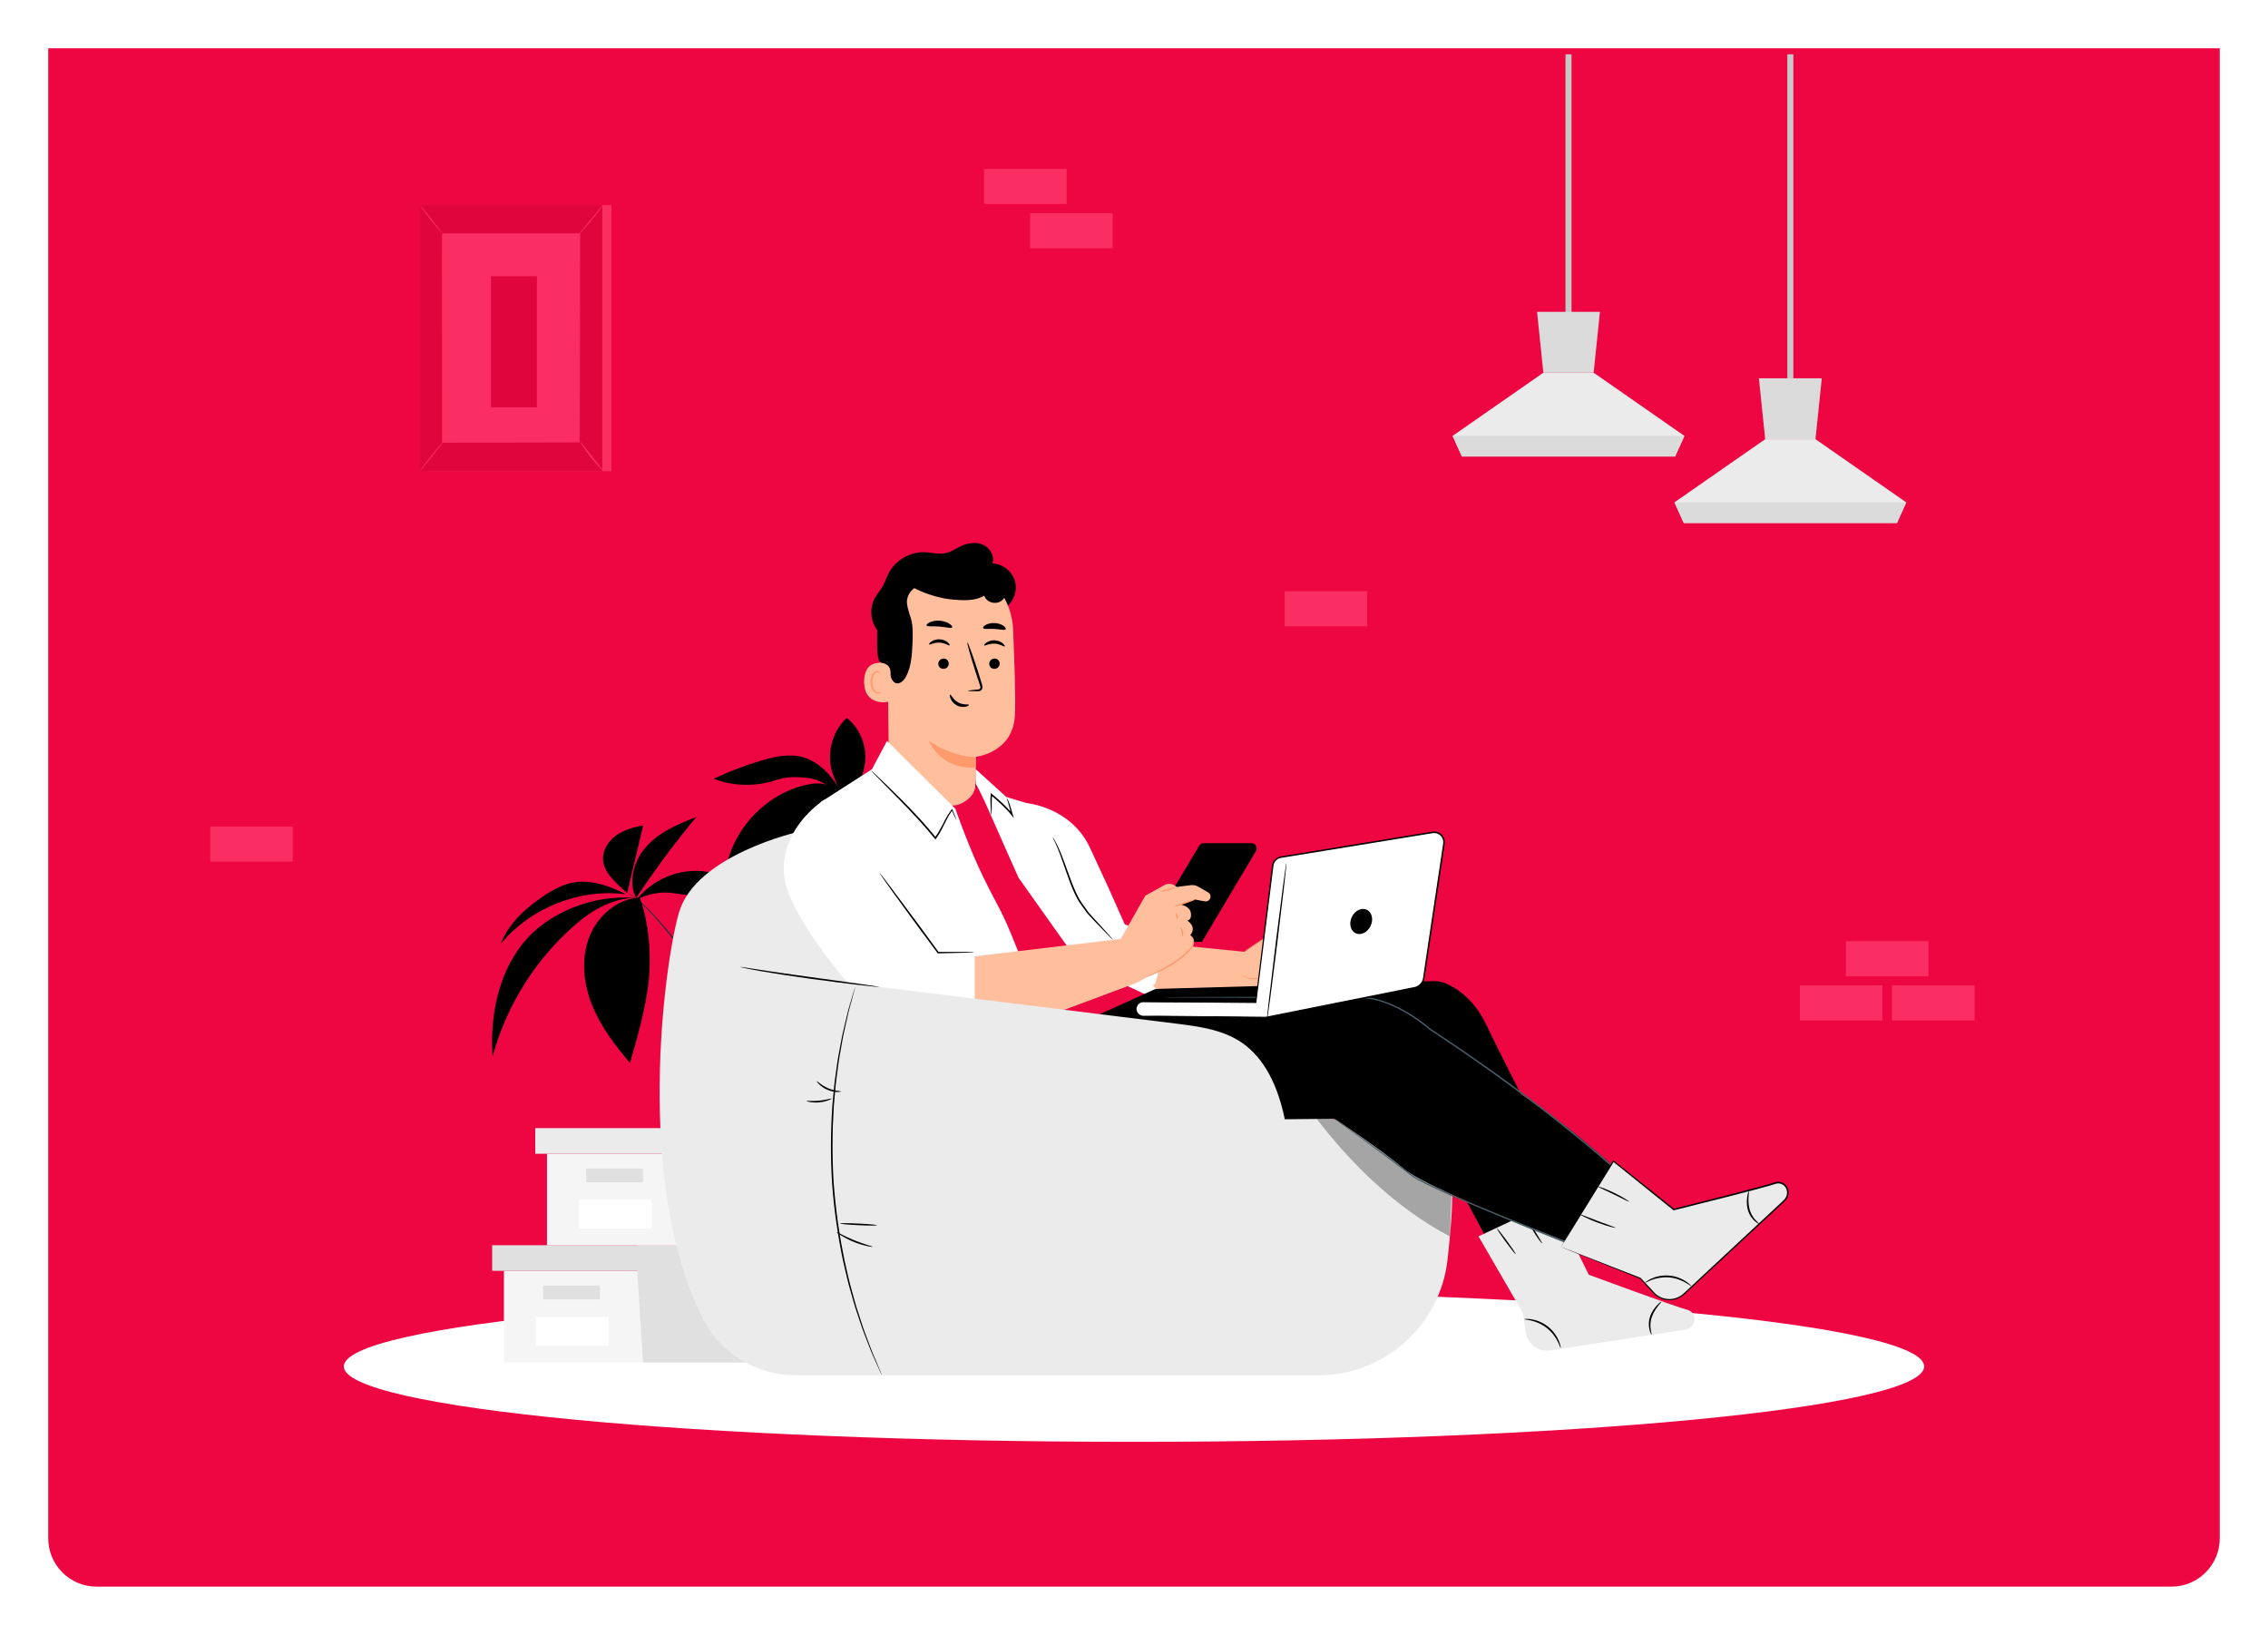 <svg width="376" height="271" viewBox="0 0 376 271" fill="none" xmlns="http://www.w3.org/2000/svg">
<g filter="url(#filter0_d_375_6797)">
<path d="M8 4H368V251C368 255.418 364.418 259 360 259H16C11.582 259 8 255.418 8 251V4Z" fill="#ED0641"/>
<path d="M319 222.5C319 229.407 260.347 235 188 235C115.653 235 57 229.402 57 222.5C57 215.598 115.653 210 188 210C260.347 210 319 215.598 319 222.5Z" fill="white"/>
<path d="M146.414 125.872C146.414 125.872 146.399 125.934 146.366 126.054C146.323 126.184 146.266 126.357 146.194 126.578C146.041 127.034 145.817 127.71 145.511 128.574C144.91 130.302 144.003 132.794 142.8 135.842C140.385 141.918 136.819 150.27 131.754 158.886C130.546 161.066 129.429 163.235 128.594 165.429C127.744 167.618 127.21 169.831 126.909 171.967C126.312 176.248 126.551 180.17 126.89 183.415C127.238 186.669 127.706 189.275 128.007 191.085C128.16 191.978 128.279 192.674 128.365 193.163C128.403 193.394 128.432 193.571 128.451 193.706C128.47 193.826 128.475 193.893 128.475 193.893C128.475 193.893 128.456 193.831 128.427 193.711C128.398 193.576 128.36 193.399 128.312 193.173C128.217 192.688 128.083 191.992 127.907 191.104C127.577 189.304 127.081 186.698 126.709 183.439C126.351 180.189 126.088 176.253 126.675 171.938C126.976 169.787 127.511 167.551 128.36 165.347C129.2 163.135 130.317 160.955 131.53 158.771C136.59 150.165 140.175 141.842 142.628 135.784C143.85 132.75 144.781 130.269 145.411 128.55C145.721 127.701 145.965 127.038 146.137 126.573C146.218 126.357 146.28 126.189 146.328 126.059C146.371 125.944 146.399 125.886 146.399 125.886L146.414 125.872Z" fill="#263238"/>
<path d="M141.812 154.658C141.812 154.658 141.764 154.759 141.659 154.936C141.535 155.133 141.377 155.392 141.177 155.709C140.757 156.381 140.131 157.336 139.358 158.517C137.811 160.883 135.606 164.104 133.391 167.8C132.289 169.653 131.315 171.458 130.489 173.133C129.663 174.808 129.009 176.359 128.489 177.669C127.983 178.984 127.591 180.064 127.348 180.813C127.229 181.168 127.128 181.451 127.052 181.672C126.98 181.869 126.942 181.97 126.933 181.97C126.923 181.97 126.947 181.859 127.004 181.658C127.071 181.432 127.152 181.139 127.257 180.779C127.472 180.016 127.835 178.931 128.327 177.602C128.828 176.277 129.467 174.712 130.284 173.027C131.1 171.343 132.074 169.523 133.176 167.666C135.401 163.96 137.63 160.754 139.215 158.411C139.998 157.264 140.637 156.323 141.1 155.647C141.315 155.339 141.487 155.09 141.621 154.898C141.74 154.73 141.807 154.643 141.816 154.648L141.812 154.658Z" fill="#263238"/>
<path d="M139.365 128.872C139.485 127.7 138.225 126.534 137.127 126.121C136.029 125.709 134.802 125.843 133.661 126.097C127.026 127.576 121.541 133.336 120.357 140.065C123.422 138.539 126.573 137.2 129.795 136.052C129.613 136.105 129.432 136.158 129.25 136.206C132.363 135.596 135.17 133.537 136.692 130.739C136.988 130.201 137.246 129.625 137.69 129.203C138.134 128.78 138.84 128.56 139.365 128.867" fill="black"/>
<path d="M146.375 125.862C149.396 123.784 153.22 122.853 156.824 123.506C160.428 124.154 163.746 126.429 165.502 129.659C167.259 132.89 167.345 137.027 165.555 140.238C163.865 136.71 162.056 133.034 158.915 130.725C158.18 130.182 157.344 129.688 156.929 128.872C156.447 127.926 156.647 126.755 156.232 125.776C155.726 124.566 154.332 124.216 153.029 124.149C151.726 124.082 147.955 125.286 146.37 125.867" fill="black"/>
<path d="M146.294 125.805C149.416 124.874 152.948 126.41 155.077 128.762C157.201 131.114 158.285 134.272 158.648 137.43C159.015 140.589 158.719 143.781 158.399 146.944C155.955 143.286 154.132 139.211 153.02 134.949C152.519 133.019 152.151 131.032 151.249 129.256C150.347 127.48 148.251 126.093 146.294 125.805Z" fill="black"/>
<path d="M139.189 128.872C141.685 127.71 143.094 125.085 143.413 122.339C143.733 119.594 142.549 116.714 140.387 115C137.9 117.275 136.945 121.096 138.058 124.283C138.587 125.795 139.547 127.307 139.189 128.867" fill="black"/>
<path d="M126.236 176.786C126.236 176.786 126.174 176.656 126.078 176.407C125.978 176.157 125.854 175.783 125.663 175.312C125.3 174.367 124.732 173.008 123.954 171.371C122.407 168.093 119.968 163.701 116.908 159.093C113.848 154.48 110.779 150.511 108.349 147.827C107.132 146.488 106.082 145.466 105.285 144.842C104.889 144.53 104.564 144.314 104.335 144.179C104.101 144.059 103.977 143.987 103.982 143.983C103.982 143.973 104.115 144.026 104.359 144.136C104.597 144.261 104.936 144.463 105.342 144.765C106.163 145.37 107.237 146.378 108.473 147.707C110.946 150.367 114.044 154.331 117.113 158.954C120.183 163.571 122.598 167.987 124.111 171.295C124.87 172.946 125.415 174.319 125.749 175.279C125.925 175.754 126.035 176.138 126.121 176.387C126.202 176.642 126.24 176.776 126.231 176.781L126.236 176.786Z" fill="#263238"/>
<path d="M135.219 205.461H118.159L115.5 185.603H138.394L135.219 205.461Z" fill="black"/>
<path d="M151.205 161.767C149.482 158.047 145.057 155.618 140.99 155.954C141.897 156.319 142.456 157.264 142.68 158.219C142.904 159.175 142.866 160.168 142.943 161.147C143.31 165.842 146.317 169.85 149.201 173.565C151.229 176.171 153.268 178.792 155.693 181.034C155.401 174.352 154.981 167.277 151.205 161.771V161.767Z" fill="black"/>
<path d="M140.985 156.002C143.568 154 146.9 153.174 150.16 153.141C153.416 153.107 156.638 153.813 159.793 154.619C161.688 155.104 163.616 155.637 165.239 156.741C166.862 157.84 168.151 159.616 168.185 161.584C165.507 158.622 161.192 158.051 157.368 156.938C154.776 156.179 152.279 155.099 149.64 154.547C147 153.995 143.324 154.648 140.985 156.006" fill="black"/>
<path d="M141.43 155.474C140.298 154.279 140.924 151.485 141.907 150.17C142.895 148.85 144.456 148.111 146.003 147.559C148.036 146.829 150.156 146.335 152.299 146.085C152.079 147.439 151.292 148.648 150.308 149.603C149.325 150.559 148.156 151.288 146.996 152.008C145.139 153.165 143.282 154.317 141.43 155.474Z" fill="black"/>
<path d="M130.808 153.871C127.577 155.296 125.071 157.956 122.655 160.552C126.235 159.674 129.677 158.244 132.828 156.314C134.078 155.546 135.319 154.692 136.751 154.37C138.183 154.048 139.787 154.687 140.985 155.685C138.961 152.685 134.045 152.45 130.808 153.871Z" fill="black"/>
<path d="M129.291 175.139C131.1 170.963 130.336 165.904 132.632 161.978C134.389 158.973 137.64 157.187 140.866 155.92C141.616 158.181 141.263 160.706 140.308 162.894C139.358 165.078 137.85 166.97 136.26 168.741C134.06 171.184 131.668 173.445 129.281 175.701" fill="black"/>
<path d="M139.444 185.603H113.93V190.072H139.444V185.603Z" fill="black"/>
<path d="M138.594 190.211C138.594 190.278 133.071 190.336 126.264 190.336C119.457 190.336 113.935 190.278 113.935 190.211C113.935 190.144 119.453 190.086 126.264 190.086C133.076 190.086 138.594 190.144 138.594 190.211Z" fill="#263238"/>
<path d="M140.54 129.049C139.647 127.489 138.745 125.925 137.575 124.561C136.406 123.198 134.931 122.051 133.217 121.542C130.916 120.865 128.448 121.403 126.152 122.089C123.47 122.891 120.844 123.899 118.31 125.094C121.622 126.361 125.379 126.429 128.735 125.281C130.492 124.681 132.196 124.758 134.038 124.969C136.282 125.224 139.089 127.312 140.544 129.049" fill="black"/>
<path d="M86.582 152.517C82.558 157.662 81.222 164.536 81.675 171.064C84.029 162.414 89.084 154.523 95.943 148.787C98.564 146.593 101.915 144.861 105.166 144.861C98.478 144.261 90.735 147.208 86.587 152.517H86.582Z" fill="black"/>
<path d="M95.919 142.182C93.675 142.345 91.628 143.488 89.775 144.769C86.935 146.728 84.276 149.2 83.04 152.43C87.985 146.454 96.053 143.248 103.724 144.217C101.28 142.993 98.645 141.98 95.919 142.182Z" fill="black"/>
<path d="M102.201 134.454C100.903 135.361 99.91 136.849 99.977 138.438C100.025 139.528 100.554 140.55 101.266 141.371C101.977 142.197 103.108 143.339 103.982 143.982C104.803 140.315 105.796 136.485 106.617 132.817C105.065 133.134 103.5 133.552 102.201 134.454Z" fill="black"/>
<path d="M109.796 134.104C108.044 135.236 106.478 136.753 105.624 138.668C104.769 140.579 104.416 142.993 105.49 144.788C108.55 140.219 111.905 135.635 115.438 131.425C113.5 132.198 111.547 132.976 109.796 134.108V134.104Z" fill="black"/>
<path d="M116.24 140.401C112.216 140.075 108.083 141.899 105.591 145.091C107.247 144.232 109.462 143.761 111.309 144.001C116.255 144.644 121.162 145.561 126.007 146.742C124.059 143.185 120.265 140.723 116.24 140.396V140.401Z" fill="black"/>
<path d="M106.058 144.784C102.273 144.99 98.955 147.923 97.633 151.499C96.311 155.075 96.764 159.131 98.191 162.664C99.623 166.196 101.958 169.278 104.44 172.163C105.686 167.862 106.932 163.542 107.481 159.097C108.029 154.652 107.614 148.979 106.058 144.779V144.784Z" fill="black"/>
<g opacity="0.3">
<path d="M86.582 152.517C82.558 157.662 81.222 164.536 81.675 171.064C84.029 162.414 89.084 154.523 95.943 148.787C98.564 146.593 101.915 144.861 105.166 144.861C98.478 144.261 90.735 147.208 86.587 152.517H86.582Z" fill="black"/>
<path d="M95.919 142.182C93.675 142.345 91.628 143.488 89.775 144.769C86.935 146.728 84.276 149.2 83.04 152.43C87.985 146.454 96.053 143.248 103.724 144.217C101.28 142.993 98.645 141.98 95.919 142.182Z" fill="black"/>
<path d="M102.201 134.454C100.903 135.361 99.91 136.849 99.977 138.438C100.025 139.528 100.554 140.55 101.266 141.371C101.977 142.197 103.108 143.339 103.982 143.982C104.803 140.315 105.796 136.485 106.617 132.817C105.065 133.134 103.5 133.552 102.201 134.454Z" fill="black"/>
<path d="M109.796 134.104C108.044 135.236 106.478 136.753 105.624 138.668C104.769 140.579 104.416 142.993 105.49 144.788C108.55 140.219 111.905 135.635 115.438 131.425C113.5 132.198 111.547 132.976 109.796 134.108V134.104Z" fill="black"/>
<path d="M116.24 140.401C112.216 140.075 108.083 141.899 105.591 145.091C107.247 144.232 109.462 143.761 111.309 144.001C116.255 144.644 121.162 145.561 126.007 146.742C124.059 143.185 120.265 140.723 116.24 140.396V140.401Z" fill="black"/>
<path d="M106.058 144.784C102.273 144.99 98.955 147.923 97.633 151.499C96.311 155.075 96.764 159.131 98.191 162.664C99.623 166.196 101.958 169.278 104.44 172.163C105.686 167.862 106.932 163.542 107.481 159.097C108.029 154.652 107.614 148.979 106.058 144.779V144.784Z" fill="black"/>
</g>
<g opacity="0.2">
<path d="M151.205 161.767C149.482 158.047 145.057 155.618 140.99 155.954C141.897 156.319 142.456 157.264 142.68 158.219C142.904 159.175 142.866 160.168 142.943 161.147C143.31 165.842 146.317 169.85 149.201 173.565C151.229 176.171 153.268 178.792 155.693 181.034C155.401 174.352 154.981 167.277 151.205 161.771V161.767Z" fill="black"/>
<path d="M140.985 156.002C143.568 154 146.9 153.174 150.16 153.141C153.416 153.107 156.638 153.813 159.793 154.619C161.688 155.104 163.616 155.637 165.239 156.741C166.862 157.84 168.151 159.616 168.185 161.584C165.507 158.622 161.192 158.051 157.368 156.938C154.776 156.179 152.279 155.099 149.64 154.547C147 153.995 143.324 154.648 140.985 156.006" fill="black"/>
<path d="M141.43 155.474C140.298 154.279 140.924 151.485 141.907 150.17C142.895 148.85 144.456 148.111 146.003 147.559C148.036 146.829 150.156 146.335 152.299 146.085C152.079 147.439 151.292 148.648 150.308 149.603C149.325 150.559 148.156 151.288 146.996 152.008C145.139 153.165 143.282 154.317 141.43 155.474Z" fill="black"/>
<path d="M130.808 153.871C127.577 155.296 125.071 157.956 122.655 160.552C126.235 159.674 129.677 158.244 132.828 156.314C134.078 155.546 135.319 154.692 136.751 154.37C138.183 154.048 139.787 154.687 140.985 155.685C138.961 152.685 134.045 152.45 130.808 153.871Z" fill="black"/>
<path d="M129.291 175.139C131.1 170.963 130.336 165.904 132.632 161.978C134.389 158.973 137.64 157.187 140.866 155.92C141.616 158.181 141.263 160.706 140.308 162.894C139.358 165.078 137.85 166.97 136.26 168.741C134.06 171.184 131.668 173.445 129.281 175.701" fill="black"/>
</g>
<path d="M83.543 206.654V221.837H105.62H129.975V206.654H83.543Z" fill="#F5F5F5"/>
<path d="M81.591 202.411V206.654H131.603V202.411H105.621H81.591Z" fill="#E0E0E0"/>
<path d="M106.599 221.837H129.974V206.654H131.602V202.411H105.62V206.261L106.599 221.837Z" fill="#E0E0E0"/>
<path d="M99.453 209.103H90.035V211.387H99.453V209.103Z" fill="#E0E0E0"/>
<path d="M100.914 214.248H88.822V219.072H100.914V214.248Z" fill="white"/>
<path d="M90.684 187.248V202.43H112.766H137.12V187.248H90.684Z" fill="#F5F5F5"/>
<path d="M88.736 183V187.248H138.743V183H112.766H88.736Z" fill="#EBEBEB"/>
<path d="M113.739 202.43H137.12V187.248H138.743V183H112.766V186.854L113.739 202.43Z" fill="#EBEBEB"/>
<path d="M106.599 189.696H97.181V191.981H106.599V189.696Z" fill="#E0E0E0"/>
<path d="M108.059 194.837H95.968V199.661H108.059V194.837Z" fill="white"/>
<path d="M168.223 92.206C167.731 90.621 166.169 89.444 164.52 89.4C164.944 88.193 164.124 86.789 162.953 86.284C161.782 85.774 160.406 86.004 159.255 86.554C158.44 86.942 157.683 87.486 156.8 87.682C155.644 87.942 154.448 87.579 153.267 87.54C150.852 87.462 148.451 88.865 147.329 91.014C146.934 91.77 146.69 92.594 146.255 93.325C145.909 93.909 145.445 94.419 145.104 95.008C144.108 96.706 144.274 99.017 145.504 100.558L162.153 96.711C163.51 97.658 165.462 97.628 166.794 96.642C168.126 95.656 168.731 93.791 168.233 92.206H168.223Z" fill="black"/>
<path d="M206.542 153.795L190.503 152.195L189.576 160.571L207.689 159.938L206.542 153.795Z" fill="#FFBF9D"/>
<path d="M218.727 158.702C218.517 158.996 218.151 159.153 217.8 159.065C217.731 159.045 217.658 159.021 217.585 158.986C217.107 158.746 217.317 157.72 217.317 157.72L214.965 156.94C214.965 156.94 211.51 158.476 210.183 159.649C208.856 160.821 206.182 159.276 206.182 159.276L206.006 153.947L211.081 150.615C211.081 150.615 210.768 150.812 211.193 150.105C211.617 149.399 212.969 149.904 212.969 149.904C213.247 149.565 214.179 149.575 214.179 149.575L218.005 150.645C218.79 150.866 219.439 151.435 219.761 152.19L220.996 155.076C220.996 155.076 221.567 157.102 221.362 157.519C221.045 158.147 220.371 157.892 220.371 157.892C220.371 157.892 219.986 159.104 219.654 159.094C219.322 159.084 218.727 158.707 218.727 158.707V158.702Z" fill="#FFBF9D"/>
<path d="M211.164 158.947C211.164 158.947 211.257 158.903 211.423 158.805C211.613 158.697 211.852 158.555 212.159 158.383C212.803 158.025 213.76 157.524 214.999 157.019H214.941C215.638 157.259 216.429 157.524 217.283 157.814L217.215 157.696C217.18 157.892 217.161 158.088 217.166 158.294C217.176 158.501 217.205 158.721 217.346 158.923C217.42 159.021 217.542 159.089 217.644 159.119C217.746 159.163 217.864 159.192 217.981 159.192C218.215 159.192 218.449 159.109 218.635 158.952C218.678 158.913 218.722 158.869 218.761 158.824L218.791 158.79L218.805 158.77V158.761H218.815C218.849 158.756 218.532 158.815 218.664 158.79L218.737 158.834C218.835 158.893 218.932 158.942 219.03 158.996C219.132 159.045 219.235 159.094 219.347 159.133C219.406 159.153 219.459 159.173 219.523 159.183C219.581 159.192 219.649 159.207 219.752 159.173C219.903 159.099 219.972 158.991 220.04 158.888C220.103 158.785 220.162 158.682 220.211 158.574C220.313 158.358 220.396 158.142 220.474 157.912L220.318 157.985C220.621 158.088 221.001 158.074 221.265 157.819C221.382 157.701 221.489 157.549 221.509 157.357C221.528 157.186 221.509 157.033 221.499 156.876C221.426 156.253 221.274 155.645 221.108 155.027V155.012C220.899 154.521 220.674 154.001 220.45 153.476C220.308 153.147 220.172 152.823 220.03 152.5C219.889 152.186 219.771 151.842 219.552 151.543C219.342 151.248 219.074 151.003 218.771 150.822C218.474 150.63 218.122 150.542 217.81 150.458C216.541 150.105 215.336 149.772 214.204 149.462H214.189H214.175C213.945 149.462 213.726 149.487 213.506 149.531C213.291 149.58 213.062 149.639 212.886 149.835L213.028 149.816C212.642 149.58 212.164 149.502 211.764 149.688C211.364 149.87 211.135 150.233 210.988 150.581L211.027 150.537C209.573 151.489 208.383 152.264 207.533 152.819C207.138 153.084 206.826 153.295 206.587 153.452C206.372 153.599 206.26 153.682 206.265 153.687C206.27 153.697 206.392 153.628 206.611 153.496C206.855 153.349 207.177 153.152 207.582 152.907C208.441 152.367 209.646 151.616 211.12 150.699L211.144 150.684L211.159 150.655C211.291 150.346 211.51 150.017 211.842 149.879C212.164 149.727 212.579 149.801 212.906 150.002L212.984 150.051L213.047 149.983C213.15 149.865 213.35 149.796 213.55 149.757C213.75 149.718 213.965 149.698 214.175 149.698H214.145C215.273 150.012 216.478 150.355 217.746 150.714C218.069 150.802 218.371 150.88 218.644 151.057C218.918 151.224 219.162 151.445 219.352 151.715C219.547 151.975 219.654 152.298 219.801 152.622C219.937 152.946 220.079 153.27 220.216 153.599C220.44 154.124 220.664 154.644 220.874 155.135V155.12C221.035 155.728 221.182 156.337 221.255 156.925C221.27 157.073 221.284 157.22 221.27 157.352C221.27 157.465 221.191 157.578 221.104 157.666C220.933 157.843 220.64 157.863 220.411 157.784L220.294 157.745L220.255 157.858C220.181 158.074 220.103 158.29 220.006 158.491C219.918 158.682 219.791 158.913 219.669 158.976C219.664 158.976 219.62 158.986 219.571 158.976C219.523 158.967 219.474 158.952 219.425 158.937C219.327 158.903 219.23 158.864 219.132 158.815C219.035 158.77 218.942 158.716 218.854 158.662L218.786 158.623C218.922 158.599 218.6 158.658 218.635 158.653L218.63 158.662L218.62 158.677L218.6 158.707C218.571 158.741 218.537 158.775 218.503 158.805C218.361 158.927 218.176 158.996 217.995 158.996C217.903 158.996 217.82 158.976 217.732 158.937C217.639 158.908 217.576 158.869 217.527 158.81C217.337 158.535 217.371 158.098 217.424 157.755L217.439 157.666L217.361 157.642C216.502 157.362 215.707 157.107 215.004 156.876L214.975 156.867L214.946 156.876C213.701 157.411 212.76 157.936 212.125 158.319C211.808 158.51 211.569 158.667 211.413 158.78C211.257 158.893 211.174 158.952 211.179 158.962L211.164 158.947Z" fill="#FF9A6C"/>
<path d="M213.413 151.391C213.399 151.415 213.833 151.67 214.604 151.965C215.37 152.259 216.488 152.578 217.781 152.711L217.668 152.603C217.703 152.804 217.742 153.02 217.79 153.236C218.112 154.663 218.737 155.851 219.284 156.631C219.557 157.019 219.806 157.313 219.986 157.509C220.172 157.701 220.279 157.799 220.294 157.784C220.328 157.755 219.937 157.318 219.435 156.528C218.937 155.738 218.356 154.57 218.044 153.177C217.995 152.966 217.956 152.76 217.922 152.558L217.903 152.46L217.805 152.45C216.536 152.328 215.434 152.048 214.663 151.798C213.887 151.553 213.433 151.356 213.413 151.391Z" fill="#FF9A6C"/>
<path d="M216.75 154.256C216.687 154.256 216.77 155.38 217.37 156.607C217.96 157.838 218.78 158.599 218.824 158.55C218.883 158.496 218.17 157.681 217.604 156.494C217.028 155.311 216.833 154.247 216.755 154.261L216.75 154.256Z" fill="#FF9A6C"/>
<path d="M205.659 157.573C205.659 157.573 205.693 157.612 205.771 157.666C205.849 157.72 205.971 157.794 206.133 157.877C206.459 158.039 206.967 158.24 207.635 158.299C208.299 158.358 209.143 158.275 209.968 157.848C210.788 157.431 211.578 156.68 212.022 155.65L211.866 155.718C212.71 156.023 213.662 156.238 214.662 156.302C215.018 156.327 215.374 156.327 215.726 156.312C216.072 156.292 216.428 156.278 216.77 156.14C216.931 156.077 217.121 155.964 217.214 155.772C217.307 155.591 217.307 155.375 217.238 155.198C217.17 155.017 217.029 154.865 216.853 154.786C216.707 154.722 216.565 154.663 216.424 154.605C215.287 154.129 214.242 153.751 213.354 153.461C212.466 153.172 211.739 152.971 211.237 152.843C210.729 152.715 210.446 152.661 210.446 152.676C210.446 152.696 210.714 152.784 211.212 152.941C211.71 153.098 212.422 153.324 213.301 153.633C214.174 153.942 215.209 154.335 216.336 154.82C216.477 154.884 216.619 154.943 216.76 155.007C216.872 155.061 216.965 155.159 217.009 155.282C217.053 155.404 217.048 155.547 216.99 155.659C216.936 155.772 216.824 155.846 216.677 155.905C216.394 156.018 216.058 156.037 215.716 156.052C215.374 156.067 215.028 156.062 214.682 156.042C213.706 155.983 212.779 155.777 211.954 155.483L211.842 155.444L211.798 155.552C211.388 156.523 210.646 157.244 209.875 157.656C209.099 158.074 208.299 158.177 207.65 158.142C207.001 158.108 206.498 157.936 206.167 157.804C205.835 157.666 205.669 157.563 205.659 157.578V157.573Z" fill="#FF9A6C"/>
<path d="M154.517 133.069C150.613 133.035 147.452 129.777 147.403 125.744L147.1 101.451C146.817 94.93 150.252 89.321 156.567 89.209L157.152 89.233C163.027 89.483 167.736 94.361 167.965 100.435C168.18 106.092 168.409 111.554 168.253 114.576C167.926 120.832 161.773 121.45 161.773 121.45C161.758 121.45 161.758 123.786 161.758 125.626C161.763 129.757 158.514 133.104 154.517 133.065V133.069Z" fill="#FFBF9D"/>
<path d="M161.768 121.499C161.768 121.499 157.943 121.568 153.985 118.751C153.985 118.751 155.693 123.54 161.754 123.231L161.768 121.494V121.499Z" fill="#FF9A6C"/>
<path d="M165.73 106.004C165.73 106.475 165.34 106.863 164.862 106.873C164.384 106.878 163.998 106.5 164.003 106.029C164.003 105.558 164.393 105.17 164.872 105.16C165.35 105.155 165.735 105.533 165.73 106.004Z" fill="black"/>
<path d="M166.565 103.148C166.453 103.261 165.819 102.731 164.887 102.692C163.959 102.643 163.257 103.109 163.159 102.987C163.11 102.933 163.227 102.727 163.535 102.516C163.837 102.305 164.345 102.108 164.926 102.138C165.506 102.167 165.984 102.408 166.253 102.643C166.531 102.884 166.619 103.099 166.565 103.148Z" fill="black"/>
<path d="M157.284 106.004C157.284 106.475 156.894 106.863 156.415 106.873C155.937 106.878 155.552 106.5 155.557 106.029C155.557 105.558 155.947 105.17 156.425 105.16C156.903 105.155 157.289 105.533 157.284 106.004Z" fill="black"/>
<path d="M157.44 102.981C157.328 103.094 156.694 102.564 155.762 102.525C154.834 102.476 154.132 102.942 154.034 102.82C153.985 102.766 154.102 102.56 154.41 102.349C154.712 102.138 155.22 101.941 155.801 101.971C156.381 102 156.859 102.241 157.128 102.476C157.406 102.717 157.494 102.932 157.44 102.981Z" fill="black"/>
<path d="M160.48 110.518C160.48 110.464 161.06 110.386 162.002 110.302C162.241 110.287 162.466 110.248 162.515 110.081C162.578 109.905 162.49 109.635 162.383 109.345C162.183 108.742 161.973 108.109 161.753 107.446C160.885 104.743 160.265 102.52 160.372 102.486C160.48 102.451 161.27 104.615 162.139 107.319C162.349 107.986 162.549 108.619 162.734 109.228C162.812 109.512 162.954 109.836 162.817 110.199C162.744 110.381 162.568 110.503 162.412 110.543C162.256 110.582 162.124 110.582 162.007 110.582C161.06 110.592 160.475 110.572 160.475 110.518H160.48Z" fill="black"/>
<path d="M157.86 99.988C157.723 100.229 156.83 99.93 155.732 99.861C154.634 99.767 153.712 99.924 153.61 99.669C153.566 99.547 153.761 99.336 154.156 99.149C154.546 98.968 155.142 98.835 155.801 98.884C156.459 98.933 157.03 99.154 157.391 99.395C157.757 99.635 157.918 99.876 157.86 99.988Z" fill="black"/>
<path d="M166.721 100.322C166.521 100.533 165.769 100.288 164.857 100.254C163.949 100.19 163.168 100.357 162.998 100.121C162.924 100.008 163.051 99.792 163.393 99.596C163.729 99.4 164.291 99.248 164.915 99.277C165.54 99.311 166.077 99.522 166.389 99.758C166.706 99.993 166.804 100.219 166.716 100.322H166.721Z" fill="black"/>
<path d="M147.408 106.107C147.305 106.058 143.299 104.659 143.26 108.943C143.221 113.226 147.388 112.382 147.398 112.26C147.408 112.137 147.408 106.107 147.408 106.107Z" fill="#FFBF9D"/>
<path d="M146.148 110.626C146.148 110.626 146.075 110.675 145.953 110.734C145.836 110.788 145.631 110.827 145.412 110.739C144.977 110.567 144.611 109.846 144.602 109.076C144.597 108.688 144.675 108.315 144.811 108.011C144.943 107.697 145.138 107.481 145.358 107.442C145.577 107.393 145.734 107.53 145.782 107.653C145.836 107.775 145.812 107.859 145.831 107.864C145.841 107.874 145.919 107.795 145.89 107.614C145.875 107.53 145.826 107.427 145.729 107.344C145.631 107.26 145.485 107.216 145.329 107.231C145.007 107.25 144.719 107.55 144.567 107.888C144.401 108.227 144.299 108.644 144.304 109.081C144.323 109.944 144.743 110.759 145.338 110.94C145.631 111.024 145.875 110.935 145.997 110.832C146.129 110.729 146.148 110.631 146.134 110.626H146.148Z" fill="#FF9A6C"/>
<path d="M150.379 95.41C150.555 94.296 151.384 93.394 152.448 93.035C153.346 92.731 154.332 92.736 155.249 93.07C157.582 93.924 161.568 95.204 162.608 94.385C164.106 93.207 164.462 92.437 164.462 92.437L165.286 93.335C165.96 92.952 163.945 90.705 162.3 89.93C159.812 88.762 156.005 88.036 153.707 88.708C150.94 89.517 148.642 90.94 147.256 93.541C145.866 96.141 145.344 99.174 145.422 102.147C145.446 103.055 145.28 105.651 146.154 105.852C146.827 106.009 147.691 106.308 147.642 107.618C147.622 108.094 147.754 108.58 148.071 108.928C148.828 109.762 149.755 108.977 150.184 108.192C151.097 106.514 151.199 104.512 151.277 102.589C151.336 101.22 151.389 99.826 151.018 98.511C151.018 98.511 150.404 96.819 150.35 95.876C150.34 95.719 150.35 95.562 150.374 95.405L150.379 95.41Z" fill="black"/>
<path d="M160.641 112.834C160.666 112.898 160.475 113.06 160.09 113.143C159.714 113.227 159.133 113.207 158.592 112.908C158.05 112.608 157.718 112.137 157.577 111.774C157.435 111.406 157.455 111.161 157.523 111.141C157.665 111.092 157.977 111.951 158.85 112.432C159.719 112.917 160.602 112.687 160.641 112.834Z" fill="black"/>
<path d="M164.949 169.997L145.128 165.615L132.407 133.874C132.407 133.874 115.383 137.672 112.572 147.235C110.142 155.503 105.126 192.048 116.529 214.574C119.462 220.369 125.434 223.966 131.9 223.966H218.62C229.57 223.966 238.773 215.693 239.988 204.751C240.476 200.34 240.817 196.15 240.749 193.422L226.823 182.671L164.944 169.997H164.949Z" fill="#EBEBEB"/>
<g opacity="0.3">
<path d="M217.961 181.037C224.06 189.055 231.492 196.263 240.373 200.963L240.793 190.08L224.392 178.343L217.961 181.037Z" fill="black"/>
</g>
<path d="M152.492 127.697C152.492 128.276 157 130.14 159.035 129.321C162.134 128.074 161.753 125.626 161.753 125.626L163.471 127.451L180.73 153.893L193.558 162.407L173.02 168.947L151.496 144.08L152.482 127.692L152.492 127.697Z" fill="#ED0641"/>
<path d="M147.051 118.82L146.598 119.674L144.548 123.516L136.023 128.982L153.556 149.934L161.558 168.952L180.735 174.987C180.735 174.987 171.61 160.876 168.775 153.668C165.94 146.46 165.652 146.793 163.066 141.509C160.592 136.45 158.382 130.052 158.382 130.052L147.056 118.815L147.051 118.82Z" fill="white"/>
<path d="M188.127 156.562L191.889 160.09L192.953 162.269L178.968 155.728L168.872 141.518C168.872 141.518 165.276 133.496 164.037 130.621C162.739 127.598 161.763 125.886 161.763 125.886L161.748 123.496L166.852 128.118L171.107 129.394L178.212 140.684L188.127 156.562Z" fill="white"/>
<path d="M183.819 143.27C183.819 143.27 182.121 139.63 180.735 136.602C177.612 129.782 170.249 129.134 170.249 129.134L178.388 151.833L188.362 158.942C188.362 158.942 191.197 159.939 191.553 158.942C191.553 158.942 193.632 151.416 193.569 151.386C193.505 151.357 186.474 149.242 186.474 149.242L183.643 142.883" fill="white"/>
<path d="M198.814 136.185L189.128 152.412L199.273 152.107L208.217 137.073C208.558 136.494 208.149 135.763 207.475 135.763H199.551C199.248 135.763 198.97 135.925 198.814 136.185Z" fill="black"/>
<path d="M161.558 154.537L185.799 151.637L189.879 144.463L193.07 142.697C193.612 142.397 194.275 142.442 194.773 142.805L195.075 143.025L197.442 142.726C197.847 142.677 198.252 142.756 198.608 142.957L200.287 143.918C200.536 144.066 200.687 144.331 200.687 144.615C200.687 145.121 200.233 145.503 199.735 145.41L198.106 145.106L195.612 145.925C195.612 145.925 197.223 146.097 197.427 147.329C197.632 148.56 196.817 148.585 196.817 148.585C196.817 148.585 198.511 149.576 197.325 151.018C197.325 151.018 198.735 151.965 197.154 153.761C196.081 154.978 188.361 158.938 188.361 158.938L161.563 168.957V154.537H161.558Z" fill="#FFBF9D"/>
<path d="M197.256 151.047C197.256 151.047 197.437 151.047 197.652 151.268C197.856 151.479 198.052 151.935 197.91 152.47C197.774 153.005 197.349 153.501 196.866 153.972C196.383 154.453 195.807 154.938 195.163 155.385C193.87 156.283 192.591 156.901 191.664 157.328C190.732 157.75 190.147 157.981 190.132 157.951C190.117 157.917 190.679 157.627 191.586 157.166C192.489 156.7 193.748 156.062 195.017 155.179C195.651 154.737 196.217 154.271 196.7 153.805C197.188 153.349 197.593 152.892 197.735 152.426C197.881 151.965 197.735 151.548 197.573 151.337C197.408 151.121 197.242 151.072 197.256 151.052V151.047Z" fill="#FF9A6C"/>
<path d="M194.983 143.089C195.003 143.158 194.461 143.364 193.773 143.55C193.085 143.737 192.514 143.835 192.495 143.766C192.475 143.697 193.017 143.491 193.705 143.305C194.393 143.118 194.964 143.02 194.983 143.089Z" fill="#FF9A6C"/>
<path d="M198.106 145.11C198.13 145.179 197.374 145.488 196.422 145.807C195.471 146.126 194.68 146.327 194.661 146.263C194.636 146.195 195.393 145.886 196.344 145.567C197.296 145.248 198.086 145.047 198.106 145.11Z" fill="#FF9A6C"/>
<path d="M195.197 148.364C195.124 148.354 195.09 148.143 195.007 147.908C194.929 147.667 194.826 147.481 194.875 147.427C194.924 147.378 195.143 147.525 195.246 147.824C195.348 148.124 195.26 148.379 195.192 148.364H195.197Z" fill="#FF9A6C"/>
<path d="M196.028 151.18C195.955 151.165 195.984 150.817 195.881 150.415C195.789 150.012 195.603 149.713 195.657 149.669C195.701 149.62 196.013 149.885 196.125 150.356C196.243 150.827 196.086 151.205 196.023 151.18H196.028Z" fill="#FF9A6C"/>
<path d="M136.706 128.545C135.901 129.036 129.045 133.742 130.046 141.455C131.046 149.168 146.222 166.607 149.388 166.94L161.563 168.952V154.531L155.727 154.198L148.056 139.105L136.711 128.541L136.706 128.545Z" fill="white"/>
<path d="M161.558 153.839C161.558 153.839 161.407 153.869 161.124 153.883C160.797 153.898 160.392 153.913 159.894 153.932C158.786 153.957 157.298 153.991 155.532 154.031H155.468L155.429 153.982C154.512 152.745 153.463 151.322 152.345 149.816C150.506 147.318 148.856 145.046 147.671 143.393C147.104 142.593 146.636 141.931 146.28 141.425C145.958 140.959 145.787 140.694 145.802 140.684C145.816 140.675 146.016 140.915 146.368 141.361C146.743 141.852 147.231 142.495 147.827 143.275C149.051 144.899 150.725 147.151 152.565 149.649C153.672 151.165 154.717 152.593 155.624 153.834L155.527 153.785C157.288 153.785 158.781 153.785 159.889 153.785C160.387 153.795 160.792 153.8 161.119 153.805C161.402 153.815 161.553 153.825 161.553 153.839H161.558Z" fill="black"/>
<path d="M158.596 131.965C158.596 131.965 158.498 131.818 158.357 131.529C158.201 131.2 158.001 130.778 157.757 130.263L157.888 130.277C157.522 130.807 157.117 131.489 156.712 132.314C156.307 133.138 155.853 134.09 155.185 135.017L155.087 135.155L154.98 135.022C154.194 134.046 153.292 133.005 152.321 131.941C150.193 129.615 148.168 127.608 146.719 126.136C146.021 125.425 145.445 124.831 145.006 124.384C144.606 123.967 144.391 123.727 144.406 123.712C144.421 123.697 144.66 123.908 145.079 124.306C145.533 124.738 146.128 125.307 146.851 125.994C148.334 127.431 150.388 129.419 152.521 131.749C153.497 132.814 154.394 133.869 155.18 134.855H154.975C155.634 133.957 156.097 133.03 156.517 132.211C156.937 131.386 157.371 130.704 157.761 130.184L157.839 130.076L157.888 130.199C158.108 130.724 158.284 131.156 158.425 131.494C158.547 131.793 158.601 131.96 158.591 131.965H158.596Z" fill="black"/>
<path d="M166.901 128.275C166.901 128.275 167.077 128.521 167.267 129.002C167.467 129.478 167.672 130.189 167.906 131.033L168.072 131.627L167.696 131.136C167.233 130.533 166.603 129.89 165.905 129.242C165.344 128.717 164.788 128.236 164.285 127.8L164.49 127.721C164.364 128.688 164.442 129.541 164.412 130.145C164.398 130.748 164.32 131.097 164.295 131.092C164.266 131.092 164.29 130.744 164.261 130.145C164.246 129.551 164.129 128.702 164.242 127.687L164.266 127.456L164.446 127.608C164.959 128.035 165.52 128.516 166.086 129.041C166.789 129.698 167.418 130.356 167.882 130.994L167.667 131.097C167.457 130.243 167.286 129.536 167.13 129.051C166.979 128.565 166.872 128.29 166.896 128.275H166.901Z" fill="black"/>
<path d="M184.531 151.788C184.531 151.788 184.312 151.612 183.955 151.253C183.565 150.856 183.063 150.341 182.457 149.723C181.828 149.06 181.081 148.319 180.262 147.402C179.886 146.921 179.554 146.391 179.164 145.871C178.759 145.336 178.451 144.723 178.149 144.095C177.568 142.824 177.129 141.577 176.734 140.444C176.338 139.311 175.992 138.285 175.675 137.441C175.353 136.597 175.065 135.92 174.84 135.469C174.616 135.017 174.474 134.777 174.494 134.762C174.504 134.757 174.548 134.811 174.621 134.924C174.694 135.037 174.816 135.194 174.933 135.42C175.192 135.861 175.509 136.528 175.855 137.372C176.202 138.216 176.568 139.232 176.973 140.361C177.383 141.489 177.827 142.73 178.398 143.982C178.695 144.6 178.993 145.203 179.378 145.714C179.774 146.239 180.106 146.779 180.462 147.25C181.228 148.128 181.994 148.923 182.594 149.59C183.175 150.233 183.658 150.773 184.034 151.185C184.37 151.567 184.546 151.783 184.536 151.793L184.531 151.788Z" fill="black"/>
<path d="M191.568 159.929L237.592 158.628C238.319 158.609 239.046 158.736 239.719 159.026C241.393 159.742 244.404 161.582 246.468 165.988C249.464 172.387 263.415 199.339 263.415 199.339L249.303 206.611L231.995 174.33L178.656 169.776L179.271 165.488L191.573 159.929H191.568Z" fill="black"/>
<path d="M245.111 200.939L252.465 213.632L252.953 216.841C253.25 218.804 255.075 220.153 257.027 219.849L279.41 216.395C280.532 216.223 281.264 215.026 280.791 213.99C280.61 213.593 280.288 213.264 279.722 213.117C277.848 212.636 263.405 207.308 263.405 207.308L257.379 195.178L245.097 200.944L245.111 200.939Z" fill="#EBEBEB"/>
<path d="M251.274 203.878C251.216 203.922 250.479 203.005 249.62 201.837C248.766 200.669 248.117 199.688 248.171 199.649C248.23 199.604 248.966 200.522 249.825 201.69C250.679 202.857 251.328 203.839 251.274 203.878Z" fill="black"/>
<path d="M255.666 202.101C255.612 202.141 254.856 201.228 254.124 199.962C253.387 198.696 252.972 197.582 253.036 197.558C253.104 197.528 253.616 198.583 254.343 199.834C255.066 201.086 255.724 202.057 255.666 202.101Z" fill="black"/>
<path d="M258.735 219.442C258.686 219.457 258.569 219 258.233 218.343C257.901 217.685 257.315 216.827 256.437 216.135C255.559 215.443 254.588 215.07 253.875 214.903C253.158 214.731 252.694 214.722 252.694 214.672C252.694 214.638 253.163 214.569 253.919 214.692C254.666 214.81 255.7 215.163 256.622 215.894C257.545 216.625 258.135 217.548 258.423 218.249C258.721 218.956 258.765 219.432 258.735 219.437V219.442Z" fill="black"/>
<path d="M273.818 217.259C273.789 217.273 273.603 216.969 273.462 216.42C273.32 215.87 273.276 215.046 273.569 214.211C273.857 213.377 274.355 212.749 274.735 212.337C275.121 211.93 275.404 211.724 275.428 211.753C275.462 211.788 275.233 212.043 274.891 212.475C274.56 212.911 274.115 213.529 273.847 214.305C273.574 215.08 273.584 215.841 273.662 216.375C273.745 216.91 273.857 217.239 273.813 217.259H273.818Z" fill="black"/>
<path d="M177.475 166.244C177.475 166.244 224.973 161.46 227.281 161.651C231.541 162.004 239.397 168.761 253.333 178.167C264.898 185.974 273.33 195.071 273.33 195.071L268.875 205.296C268.875 205.296 237.635 193.849 232.741 189.732C228.672 186.312 221.245 181.44 221.245 181.44L202.922 181.626L189.308 182.833C182.482 183.437 175.821 180.493 171.654 175.017L166.369 168.074L177.475 166.239V166.244Z" fill="black"/>
<path d="M221.025 181.298C221.025 181.298 221.103 181.342 221.245 181.44C221.396 181.543 221.606 181.69 221.884 181.881C222.45 182.284 223.28 182.863 224.348 183.623C226.49 185.159 229.633 187.367 233.488 190.301C233.732 190.483 233.961 190.694 234.22 190.851C234.478 191.013 234.742 191.18 235.005 191.346C235.571 191.631 236.137 191.94 236.733 192.225C237.333 192.504 237.943 192.789 238.572 193.083C239.202 193.363 239.846 193.648 240.505 193.942C243.14 195.09 245.994 196.287 249.039 197.534C255.124 200.021 261.96 202.725 269.333 205.576L269.167 205.649C270.456 202.367 271.812 198.908 273.208 195.36L273.237 195.507C271.475 193.702 269.597 191.773 267.694 189.825H267.703C266.405 188.697 265.005 187.495 263.58 186.302C254.47 178.672 245.282 172.151 236.957 166.666H236.952L236.943 166.656C235.674 165.557 234.308 164.61 232.912 163.805C231.516 163.005 230.072 162.348 228.603 161.921C228.233 161.823 227.862 161.739 227.496 161.651C227.125 161.592 226.754 161.538 226.388 161.479C226.017 161.46 225.651 161.44 225.285 161.42C224.914 161.42 224.548 161.42 224.182 161.42C222.723 161.42 221.299 161.42 219.923 161.416C214.409 161.406 209.578 161.396 205.581 161.386C201.59 161.371 198.438 161.357 196.271 161.352C195.198 161.342 194.373 161.337 193.807 161.332C193.534 161.332 193.324 161.322 193.173 161.322C193.031 161.322 192.958 161.313 192.958 161.313C192.958 161.313 193.031 161.308 193.173 161.303C193.324 161.303 193.534 161.298 193.807 161.293C194.373 161.293 195.203 161.283 196.271 161.273C198.438 161.263 201.59 161.254 205.577 161.239C209.573 161.229 214.409 161.219 219.918 161.21C221.294 161.21 222.719 161.209 224.178 161.205C224.544 161.205 224.91 161.205 225.28 161.205C225.656 161.224 226.032 161.244 226.408 161.263C226.783 161.322 227.159 161.376 227.54 161.435C227.91 161.528 228.291 161.607 228.662 161.71C230.155 162.137 231.614 162.799 233.024 163.604C234.434 164.414 235.81 165.361 237.104 166.479L237.089 166.469C245.423 171.945 254.626 178.466 263.746 186.106C265.176 187.298 266.571 188.505 267.874 189.644V189.649C269.777 191.602 271.651 193.525 273.413 195.336L273.476 195.399L273.442 195.483C272.046 199.03 270.685 202.485 269.397 205.767L269.348 205.885L269.231 205.841C261.858 202.985 255.026 200.267 248.946 197.759C245.906 196.508 243.052 195.301 240.422 194.143C239.763 193.849 239.124 193.559 238.489 193.275C237.865 192.98 237.25 192.691 236.65 192.406C236.05 192.122 235.479 191.803 234.918 191.518C234.644 191.346 234.381 191.175 234.112 191.008C233.844 190.841 233.624 190.635 233.38 190.453C229.545 187.504 226.412 185.277 224.29 183.717C223.231 182.946 222.411 182.348 221.85 181.94C221.577 181.739 221.372 181.587 221.225 181.479C221.084 181.376 221.016 181.317 221.016 181.317L221.025 181.298Z" fill="#455A64"/>
<path d="M258.783 202.695L271.943 207.901L274.134 210.286C275.476 211.743 277.736 211.831 279.19 210.482L295.814 195.021C296.644 194.246 296.585 192.843 295.619 192.249C295.248 192.023 294.795 191.93 294.248 192.126C292.428 192.784 277.492 196.498 277.492 196.498L267.488 188.476L258.783 202.7V202.695Z" fill="#EBEBEB"/>
<path d="M258.783 202.695C258.783 202.695 258.827 202.612 258.925 202.445C259.027 202.269 259.174 202.023 259.364 201.709C259.764 201.047 260.34 200.09 261.077 198.863C262.584 196.376 264.746 192.804 267.405 188.417L267.464 188.324L267.547 188.392C270.489 190.743 273.876 193.451 277.565 196.4L277.462 196.376C280.297 195.659 283.279 194.904 286.372 194.119C287.914 193.716 289.486 193.304 291.081 192.887C291.877 192.671 292.682 192.46 293.482 192.225C293.682 192.171 293.882 192.107 294.077 192.038C294.268 191.974 294.497 191.896 294.721 191.886C295.18 191.852 295.639 192.038 295.971 192.352C296.654 192.985 296.683 194.109 296.146 194.82C296.019 195.007 295.849 195.149 295.702 195.286L295.248 195.708C294.946 195.988 294.643 196.268 294.346 196.547C293.145 197.661 291.964 198.76 290.803 199.84C288.48 201.999 286.241 204.079 284.103 206.061C283.035 207.053 281.995 208.019 280.985 208.956C280.478 209.427 279.98 209.889 279.492 210.34C279.253 210.566 278.99 210.796 278.702 210.978C278.409 211.15 278.106 211.302 277.784 211.385C276.501 211.763 275.101 211.37 274.227 210.497C273.393 209.619 272.631 208.765 271.885 207.955L271.919 207.98C267.854 206.351 264.566 205.026 262.277 204.113C261.155 203.662 260.281 203.304 259.676 203.063C259.388 202.946 259.169 202.852 259.008 202.789C258.856 202.725 258.788 202.691 258.788 202.691C258.788 202.691 258.876 202.72 259.032 202.779C259.198 202.843 259.427 202.931 259.725 203.044C260.34 203.279 261.223 203.623 262.36 204.064C264.639 204.953 267.928 206.233 271.982 207.818H272.002L272.017 207.843C272.763 208.642 273.544 209.506 274.364 210.37C275.193 211.194 276.52 211.557 277.726 211.199C278.028 211.12 278.316 210.973 278.589 210.816C278.863 210.644 279.097 210.433 279.341 210.203C279.829 209.746 280.327 209.28 280.829 208.814C281.839 207.872 282.879 206.905 283.942 205.909C286.075 203.922 288.31 201.837 290.632 199.678C291.794 198.598 292.974 197.499 294.175 196.381C294.472 196.101 294.775 195.821 295.078 195.541C295.365 195.257 295.717 194.987 295.941 194.688C296.405 194.069 296.376 193.088 295.795 192.558C295.512 192.288 295.121 192.131 294.736 192.161C294.536 192.171 294.365 192.229 294.155 192.298C293.955 192.362 293.75 192.431 293.55 192.485C292.745 192.72 291.94 192.936 291.145 193.147C289.549 193.564 287.973 193.971 286.431 194.374C283.337 195.154 280.356 195.905 277.516 196.616L277.462 196.631L277.418 196.596C273.739 193.633 270.358 190.914 267.425 188.554L267.566 188.53C264.888 192.867 262.702 196.405 261.179 198.863C260.418 200.085 259.823 201.042 259.413 201.704C259.213 202.023 259.056 202.273 258.944 202.45C258.837 202.617 258.778 202.705 258.778 202.705L258.783 202.695Z" fill="black"/>
<path d="M280.376 209.187C280.341 209.226 279.995 208.917 279.346 208.559C278.707 208.2 277.741 207.818 276.628 207.739C275.511 207.661 274.505 207.901 273.822 208.161C273.134 208.421 272.744 208.676 272.715 208.637C272.695 208.613 273.046 208.289 273.739 207.965C274.422 207.641 275.476 207.352 276.648 207.44C277.819 207.523 278.819 207.96 279.453 208.377C280.093 208.794 280.395 209.162 280.376 209.187Z" fill="black"/>
<path d="M291.657 198.888C291.642 198.917 291.32 198.77 290.896 198.392C290.471 198.019 289.978 197.357 289.754 196.498C289.53 195.644 289.593 194.845 289.676 194.29C289.769 193.736 289.891 193.407 289.925 193.417C289.969 193.427 289.925 193.77 289.886 194.315C289.856 194.859 289.832 195.625 290.042 196.42C290.247 197.215 290.676 197.843 291.042 198.24C291.413 198.637 291.686 198.844 291.657 198.888Z" fill="black"/>
<path d="M212.949 181.302C211.93 176.44 209.846 171.469 205.723 168.731C202.595 166.656 198.725 166.14 195.002 165.679C169.062 162.47 143.118 159.261 117.178 156.057C116.48 168.393 121.731 183.741 127.083 194.859C127.913 196.586 128.879 198.348 130.47 199.403C132.412 200.688 134.896 200.679 137.218 200.62C163.397 199.948 189.591 198.829 215.619 195.949C214.155 191.204 213.964 186.165 212.945 181.307L212.949 181.302Z" fill="#EBEBEB"/>
<path d="M145.807 159.595C145.807 159.595 145.48 159.595 144.89 159.536C144.255 159.467 143.416 159.374 142.401 159.266C140.303 159.021 137.409 158.663 134.213 158.221C131.022 157.779 128.133 157.333 126.054 156.965C125.015 156.779 124.171 156.626 123.595 156.499C123.019 156.376 122.697 156.298 122.702 156.278C122.707 156.258 123.029 156.303 123.615 156.391C124.244 156.489 125.079 156.617 126.084 156.774C128.172 157.093 131.056 157.505 134.252 157.946C137.424 158.383 140.288 158.78 142.425 159.075C143.436 159.222 144.27 159.34 144.899 159.433C145.485 159.521 145.807 159.58 145.802 159.6L145.807 159.595Z" fill="black"/>
<path d="M146.207 223.961C146.207 223.961 146.178 223.912 146.124 223.809C146.071 223.691 146.002 223.544 145.91 223.357C145.719 222.94 145.456 222.356 145.119 221.606C144.948 221.223 144.758 220.801 144.553 220.34C144.358 219.873 144.163 219.353 143.948 218.804C143.528 217.695 143.001 216.449 142.552 215.026C142.318 214.319 142.069 213.573 141.811 212.803C141.557 212.028 141.352 211.203 141.103 210.364C140.591 208.681 140.196 206.846 139.747 204.923C138.946 201.056 138.283 196.753 137.951 192.205C137.658 187.651 137.722 183.299 137.985 179.354C138.166 177.386 138.307 175.512 138.585 173.775C138.712 172.907 138.805 172.063 138.951 171.258C139.103 170.458 139.244 169.688 139.381 168.952C139.625 167.48 139.981 166.17 140.244 165.017C140.386 164.443 140.503 163.903 140.635 163.412C140.776 162.926 140.908 162.48 141.02 162.078C141.254 161.292 141.435 160.674 141.567 160.233C141.63 160.036 141.679 159.879 141.713 159.757C141.747 159.649 141.767 159.595 141.772 159.595C141.772 159.595 141.767 159.654 141.737 159.762C141.708 159.884 141.664 160.046 141.615 160.247C141.498 160.689 141.332 161.312 141.118 162.102C141.006 162.504 140.888 162.951 140.752 163.442C140.63 163.932 140.518 164.472 140.386 165.051C140.137 166.209 139.795 167.514 139.566 168.986C139.434 169.722 139.298 170.488 139.156 171.287C139.015 172.087 138.932 172.931 138.805 173.8C138.541 175.532 138.405 177.401 138.234 179.364C137.985 183.294 137.927 187.636 138.219 192.175C138.551 196.714 139.205 201.002 139.991 204.859C140.43 206.777 140.82 208.613 141.318 210.291C141.557 211.135 141.757 211.954 142.006 212.729C142.255 213.505 142.499 214.245 142.728 214.952C143.162 216.38 143.675 217.626 144.08 218.74C144.29 219.294 144.475 219.815 144.665 220.281C144.865 220.747 145.046 221.174 145.212 221.556C145.529 222.312 145.778 222.906 145.958 223.328C146.036 223.519 146.1 223.671 146.144 223.789C146.183 223.892 146.202 223.951 146.197 223.951L146.207 223.961Z" fill="black"/>
<path d="M145.382 199.098C145.382 199.177 144.006 199.172 142.317 199.093C140.629 199.015 139.263 198.887 139.268 198.814C139.268 198.735 140.644 198.74 142.332 198.819C144.02 198.897 145.387 199.025 145.382 199.098Z" fill="black"/>
<path d="M144.675 202.676C144.665 202.745 143.206 202.534 141.532 201.852C139.854 201.174 138.663 200.301 138.702 200.247C138.746 200.178 139.985 200.929 141.635 201.596C143.279 202.269 144.689 202.597 144.675 202.676Z" fill="black"/>
<path d="M137.858 178.108C137.892 178.171 137.019 178.618 135.833 178.726C134.647 178.844 133.705 178.574 133.725 178.505C133.74 178.422 134.667 178.569 135.804 178.451C136.941 178.348 137.829 178.029 137.858 178.103V178.108Z" fill="black"/>
<path d="M139.414 176.93C139.434 176.999 138.365 177.161 137.179 176.645C135.989 176.145 135.364 175.262 135.423 175.227C135.481 175.168 136.164 175.924 137.287 176.39C138.399 176.876 139.414 176.842 139.414 176.925V176.93Z" fill="black"/>
<path d="M166.813 92.869C166.471 91.839 165.525 91.083 164.485 90.784C163.446 90.484 162.324 90.602 161.284 90.906L151.174 93.232C152.618 94.199 155.648 95.136 157.376 95.322C159.899 95.592 161.675 95.617 163.182 94.743C163.49 95.784 164.895 96.25 165.837 95.715C166.779 95.18 167.159 93.904 166.813 92.869Z" fill="black"/>
<path d="M267.826 199.52C267.806 199.584 266.43 199.255 264.805 198.642C263.175 198.029 261.926 197.361 261.956 197.303C261.985 197.234 263.278 197.793 264.898 198.402C266.513 199.015 267.85 199.452 267.831 199.52H267.826Z" fill="black"/>
<path d="M270.051 195.173C270.012 195.237 268.88 194.629 267.46 193.942C266.035 193.25 264.859 192.745 264.883 192.676C264.908 192.612 266.132 193.019 267.567 193.711C269.002 194.403 270.085 195.115 270.051 195.173Z" fill="black"/>
<path d="M189.518 164.384L209.905 164.634L234.517 159.732C235.313 159.575 235.923 158.932 236.045 158.123L239.392 135.837C239.558 134.738 238.606 133.795 237.518 133.972L212.359 138.089C211.642 138.207 211.09 138.781 211.003 139.507L208.197 162.171L189.557 162.083C188.923 162.083 188.405 162.598 188.405 163.236C188.405 163.864 188.903 164.374 189.523 164.389L189.518 164.384Z" fill="white"/>
<path d="M189.518 164.384C189.518 164.384 189.381 164.408 189.132 164.32C188.898 164.237 188.518 163.991 188.396 163.471C188.342 163.221 188.366 162.907 188.532 162.627C188.693 162.352 188.996 162.107 189.376 162.053C190.123 162.024 190.972 162.043 191.933 162.038C195.778 162.048 201.331 162.058 208.192 162.078L208.099 162.156C208.9 155.635 209.851 147.907 210.905 139.35C211.017 138.781 211.432 138.28 211.979 138.074C212.257 137.961 212.535 137.952 212.798 137.898L213.608 137.765C214.692 137.588 215.785 137.407 216.892 137.225C219.103 136.862 221.362 136.494 223.66 136.116C225.959 135.739 228.296 135.356 230.668 134.968C231.853 134.772 233.049 134.581 234.249 134.379C234.849 134.281 235.454 134.183 236.059 134.085L236.967 133.938C237.27 133.899 237.572 133.81 237.914 133.835C238.616 133.889 239.246 134.394 239.451 135.066C239.563 135.395 239.539 135.773 239.48 136.082L239.339 137.034C239.148 138.305 238.958 139.561 238.772 140.812C238.397 143.315 238.026 145.778 237.66 148.197C237.294 150.616 236.938 152.991 236.586 155.311C236.499 155.89 236.411 156.469 236.328 157.043C236.284 157.328 236.24 157.618 236.196 157.902C236.162 158.177 236.103 158.501 235.962 158.766C235.689 159.31 235.166 159.718 234.581 159.84C234.03 159.953 233.478 160.061 232.932 160.169C224.202 161.896 216.39 163.442 209.924 164.722H209.915H209.905C203.576 164.629 198.487 164.551 194.964 164.497C193.212 164.467 191.855 164.443 190.923 164.423C190.469 164.413 190.118 164.403 189.874 164.399C189.64 164.394 189.518 164.384 189.518 164.384C189.518 164.384 189.64 164.379 189.874 164.374C190.118 164.374 190.465 164.374 190.923 164.374C191.855 164.379 193.212 164.389 194.964 164.399C198.487 164.433 203.576 164.482 209.905 164.541H209.885C216.346 163.246 224.153 161.68 232.883 159.933C233.429 159.826 233.976 159.713 234.527 159.605C235.044 159.497 235.508 159.139 235.747 158.653C235.874 158.408 235.923 158.152 235.957 157.863C236.001 157.578 236.045 157.294 236.084 157.004C236.172 156.43 236.255 155.851 236.342 155.272C236.689 152.951 237.045 150.576 237.406 148.157C237.767 145.738 238.138 143.275 238.514 140.773C238.699 139.522 238.89 138.261 239.08 136.995L239.221 136.043C239.28 135.719 239.295 135.434 239.202 135.145C239.031 134.571 238.489 134.134 237.889 134.09C237.611 134.065 237.309 134.149 237.006 134.188L236.098 134.335C235.493 134.433 234.888 134.532 234.288 134.63C233.088 134.826 231.892 135.022 230.707 135.214C228.335 135.601 225.998 135.984 223.699 136.357C221.401 136.73 219.142 137.098 216.931 137.461C215.824 137.642 214.731 137.819 213.648 137.996L212.837 138.128C212.569 138.182 212.291 138.197 212.067 138.29C211.593 138.472 211.232 138.903 211.135 139.394C210.066 147.942 209.095 155.66 208.28 162.176L208.27 162.259H208.187C201.327 162.21 195.778 162.166 191.928 162.137C190.972 162.137 190.108 162.107 189.386 162.127C189.03 162.171 188.742 162.397 188.586 162.657C188.43 162.917 188.401 163.211 188.444 163.456C188.547 163.957 188.908 164.207 189.137 164.296C189.376 164.389 189.518 164.374 189.513 164.384H189.518Z" fill="black"/>
<path d="M213.274 139.005C213.342 139.015 212.669 144.932 211.766 152.219C210.864 159.51 210.078 165.413 210.005 165.403C209.936 165.393 210.61 159.476 211.513 152.184C212.415 144.893 213.201 138.99 213.274 139V139.005Z" fill="black"/>
<path d="M224.11 148C223.598 149.075 223.881 150.282 224.739 150.694C225.598 151.106 226.711 150.571 227.223 149.497C227.735 148.422 227.452 147.215 226.594 146.803C225.735 146.391 224.622 146.926 224.11 148Z" fill="black"/>
<path d="M296.812 60.645V5" stroke="#C7C7C7" stroke-miterlimit="10"/>
<path d="M277.595 79.272L279.142 82.688H314.487L316.028 79.272L300.98 68.799H292.644L277.595 79.272Z" fill="#EBEBEB"/>
<path d="M291.599 58.711L292.644 68.799H300.98L302.024 58.711H291.599Z" fill="#DBDBDB"/>
<path d="M277.6 79.277L279.147 82.693H314.492L316.033 79.277H277.6Z" fill="#DBDBDB"/>
<path d="M260.033 49.626V5" stroke="#C7C7C7" stroke-miterlimit="10"/>
<path d="M240.817 68.253L242.363 71.669H277.709L279.25 68.253L264.202 57.78H255.866L240.817 68.253Z" fill="#EBEBEB"/>
<path d="M254.821 47.687L255.865 57.78H264.201L265.246 47.687H254.821Z" fill="#DBDBDB"/>
<path d="M240.817 68.253L242.363 71.669H277.709L279.25 68.253H240.817Z" fill="#DBDBDB"/>
<path d="M176.831 24H163.138V29.819H176.831V24Z" fill="#FA2E62"/>
<path d="M184.47 31.337H170.776V37.156H184.47V31.337Z" fill="#FA2E62"/>
<path d="M48.544 133H34.851V138.819H48.544V133Z" fill="#FA2E62"/>
<path d="M226.666 94H212.973V99.819H226.666V94Z" fill="#FA2E62"/>
<path d="M319.719 152H306.025V157.819H319.719V152Z" fill="#FA2E62"/>
<path d="M312.08 159.337H298.387V165.156H312.08V159.337Z" fill="#FA2E62"/>
<path d="M327.356 159.337H313.662V165.156H327.356V159.337Z" fill="#FA2E62"/>
<path d="M101.369 30H71.114V74.098H101.369V30Z" fill="#FA2E62"/>
<path d="M99.856 30H69.602V74.098H99.856V30Z" fill="#E0063D"/>
<path d="M96.094 34.777H73.358V69.323H96.094V34.777Z" fill="#FA2E62"/>
<path d="M96.099 69.322C96.099 69.322 96.099 69.265 96.099 69.154C96.099 69.039 96.099 68.876 96.099 68.665C96.099 68.233 96.094 67.594 96.089 66.769C96.089 65.113 96.079 62.698 96.07 59.65C96.06 53.559 96.046 44.934 96.032 34.777L96.108 34.854C89.163 34.854 81.463 34.854 73.372 34.858L73.453 34.777C73.448 47.809 73.439 59.823 73.439 69.322L73.372 69.255C80.298 69.27 85.974 69.284 89.922 69.289C91.898 69.298 93.44 69.303 94.495 69.308C95.02 69.308 95.421 69.313 95.693 69.318C95.965 69.318 96.108 69.322 96.108 69.322C96.108 69.322 95.975 69.322 95.707 69.327C95.435 69.327 95.039 69.327 94.519 69.337C93.468 69.337 91.931 69.346 89.96 69.351C86.003 69.361 80.313 69.37 73.367 69.385H73.3V69.318C73.3 59.818 73.291 47.804 73.286 34.772V34.69H73.367C81.458 34.69 89.153 34.69 96.103 34.695H96.18V34.772C96.165 44.948 96.151 53.593 96.141 59.698C96.132 62.737 96.127 65.146 96.123 66.798C96.123 67.618 96.118 68.247 96.113 68.679C96.113 68.89 96.113 69.049 96.113 69.159C96.113 69.265 96.113 69.318 96.113 69.318L96.099 69.322Z" fill="#FA2E62"/>
<path d="M99.942 30C99.942 30 99.756 30.317 99.403 30.788C99.049 31.258 98.553 31.901 97.985 32.597C97.417 33.293 96.882 33.908 96.491 34.344C96.099 34.781 95.842 35.041 95.827 35.026C95.808 35.012 96.033 34.724 96.405 34.268C96.811 33.773 97.312 33.164 97.861 32.492C98.41 31.82 98.911 31.21 99.317 30.716C99.689 30.26 99.928 29.986 99.947 30H99.942Z" fill="#FA2E62"/>
<path d="M96.215 69.212C97.346 71.017 98.678 72.692 100.182 74.2Z" fill="#FA2E62"/>
<path d="M100.181 74.199C100.181 74.199 99.894 73.978 99.488 73.566C99.083 73.153 98.543 72.562 97.994 71.871C97.445 71.18 96.987 70.517 96.677 70.028C96.367 69.538 96.199 69.222 96.214 69.212C96.233 69.198 96.438 69.495 96.772 69.966C97.106 70.436 97.574 71.079 98.123 71.77C98.672 72.457 99.192 73.061 99.574 73.489C99.956 73.921 100.2 74.185 100.181 74.199Z" fill="#FA2E62"/>
<path d="M69.597 74.065C70.919 72.428 72.236 70.786 73.559 69.149Z" fill="#FA2E62"/>
<path d="M73.558 69.15C73.592 69.178 72.737 70.302 71.64 71.66C70.546 73.018 69.63 74.094 69.592 74.065C69.558 74.036 70.413 72.913 71.511 71.554C72.604 70.196 73.52 69.121 73.554 69.15H73.558Z" fill="#FA2E62"/>
<path d="M69.602 30.001C69.635 29.972 70.499 31.009 71.525 32.314C72.552 33.62 73.353 34.7 73.32 34.729C73.287 34.757 72.423 33.721 71.396 32.415C70.37 31.109 69.568 30.029 69.602 30.001Z" fill="#FA2E62"/>
<path d="M89.015 41.79H81.401V63.524H89.015V41.79Z" fill="#E0063D"/>
</g>
<defs>
<filter id="filter0_d_375_6797" x="0" y="0" width="376" height="271" filterUnits="userSpaceOnUse" color-interpolation-filters="sRGB">
<feFlood flood-opacity="0" result="BackgroundImageFix"/>
<feColorMatrix in="SourceAlpha" type="matrix" values="0 0 0 0 0 0 0 0 0 0 0 0 0 0 0 0 0 0 127 0" result="hardAlpha"/>
<feOffset dy="4"/>
<feGaussianBlur stdDeviation="4"/>
<feComposite in2="hardAlpha" operator="out"/>
<feColorMatrix type="matrix" values="0 0 0 0 0 0 0 0 0 0 0 0 0 0 0 0 0 0 0.16 0"/>
<feBlend mode="normal" in2="BackgroundImageFix" result="effect1_dropShadow_375_6797"/>
<feBlend mode="normal" in="SourceGraphic" in2="effect1_dropShadow_375_6797" result="shape"/>
</filter>
</defs>
</svg>
